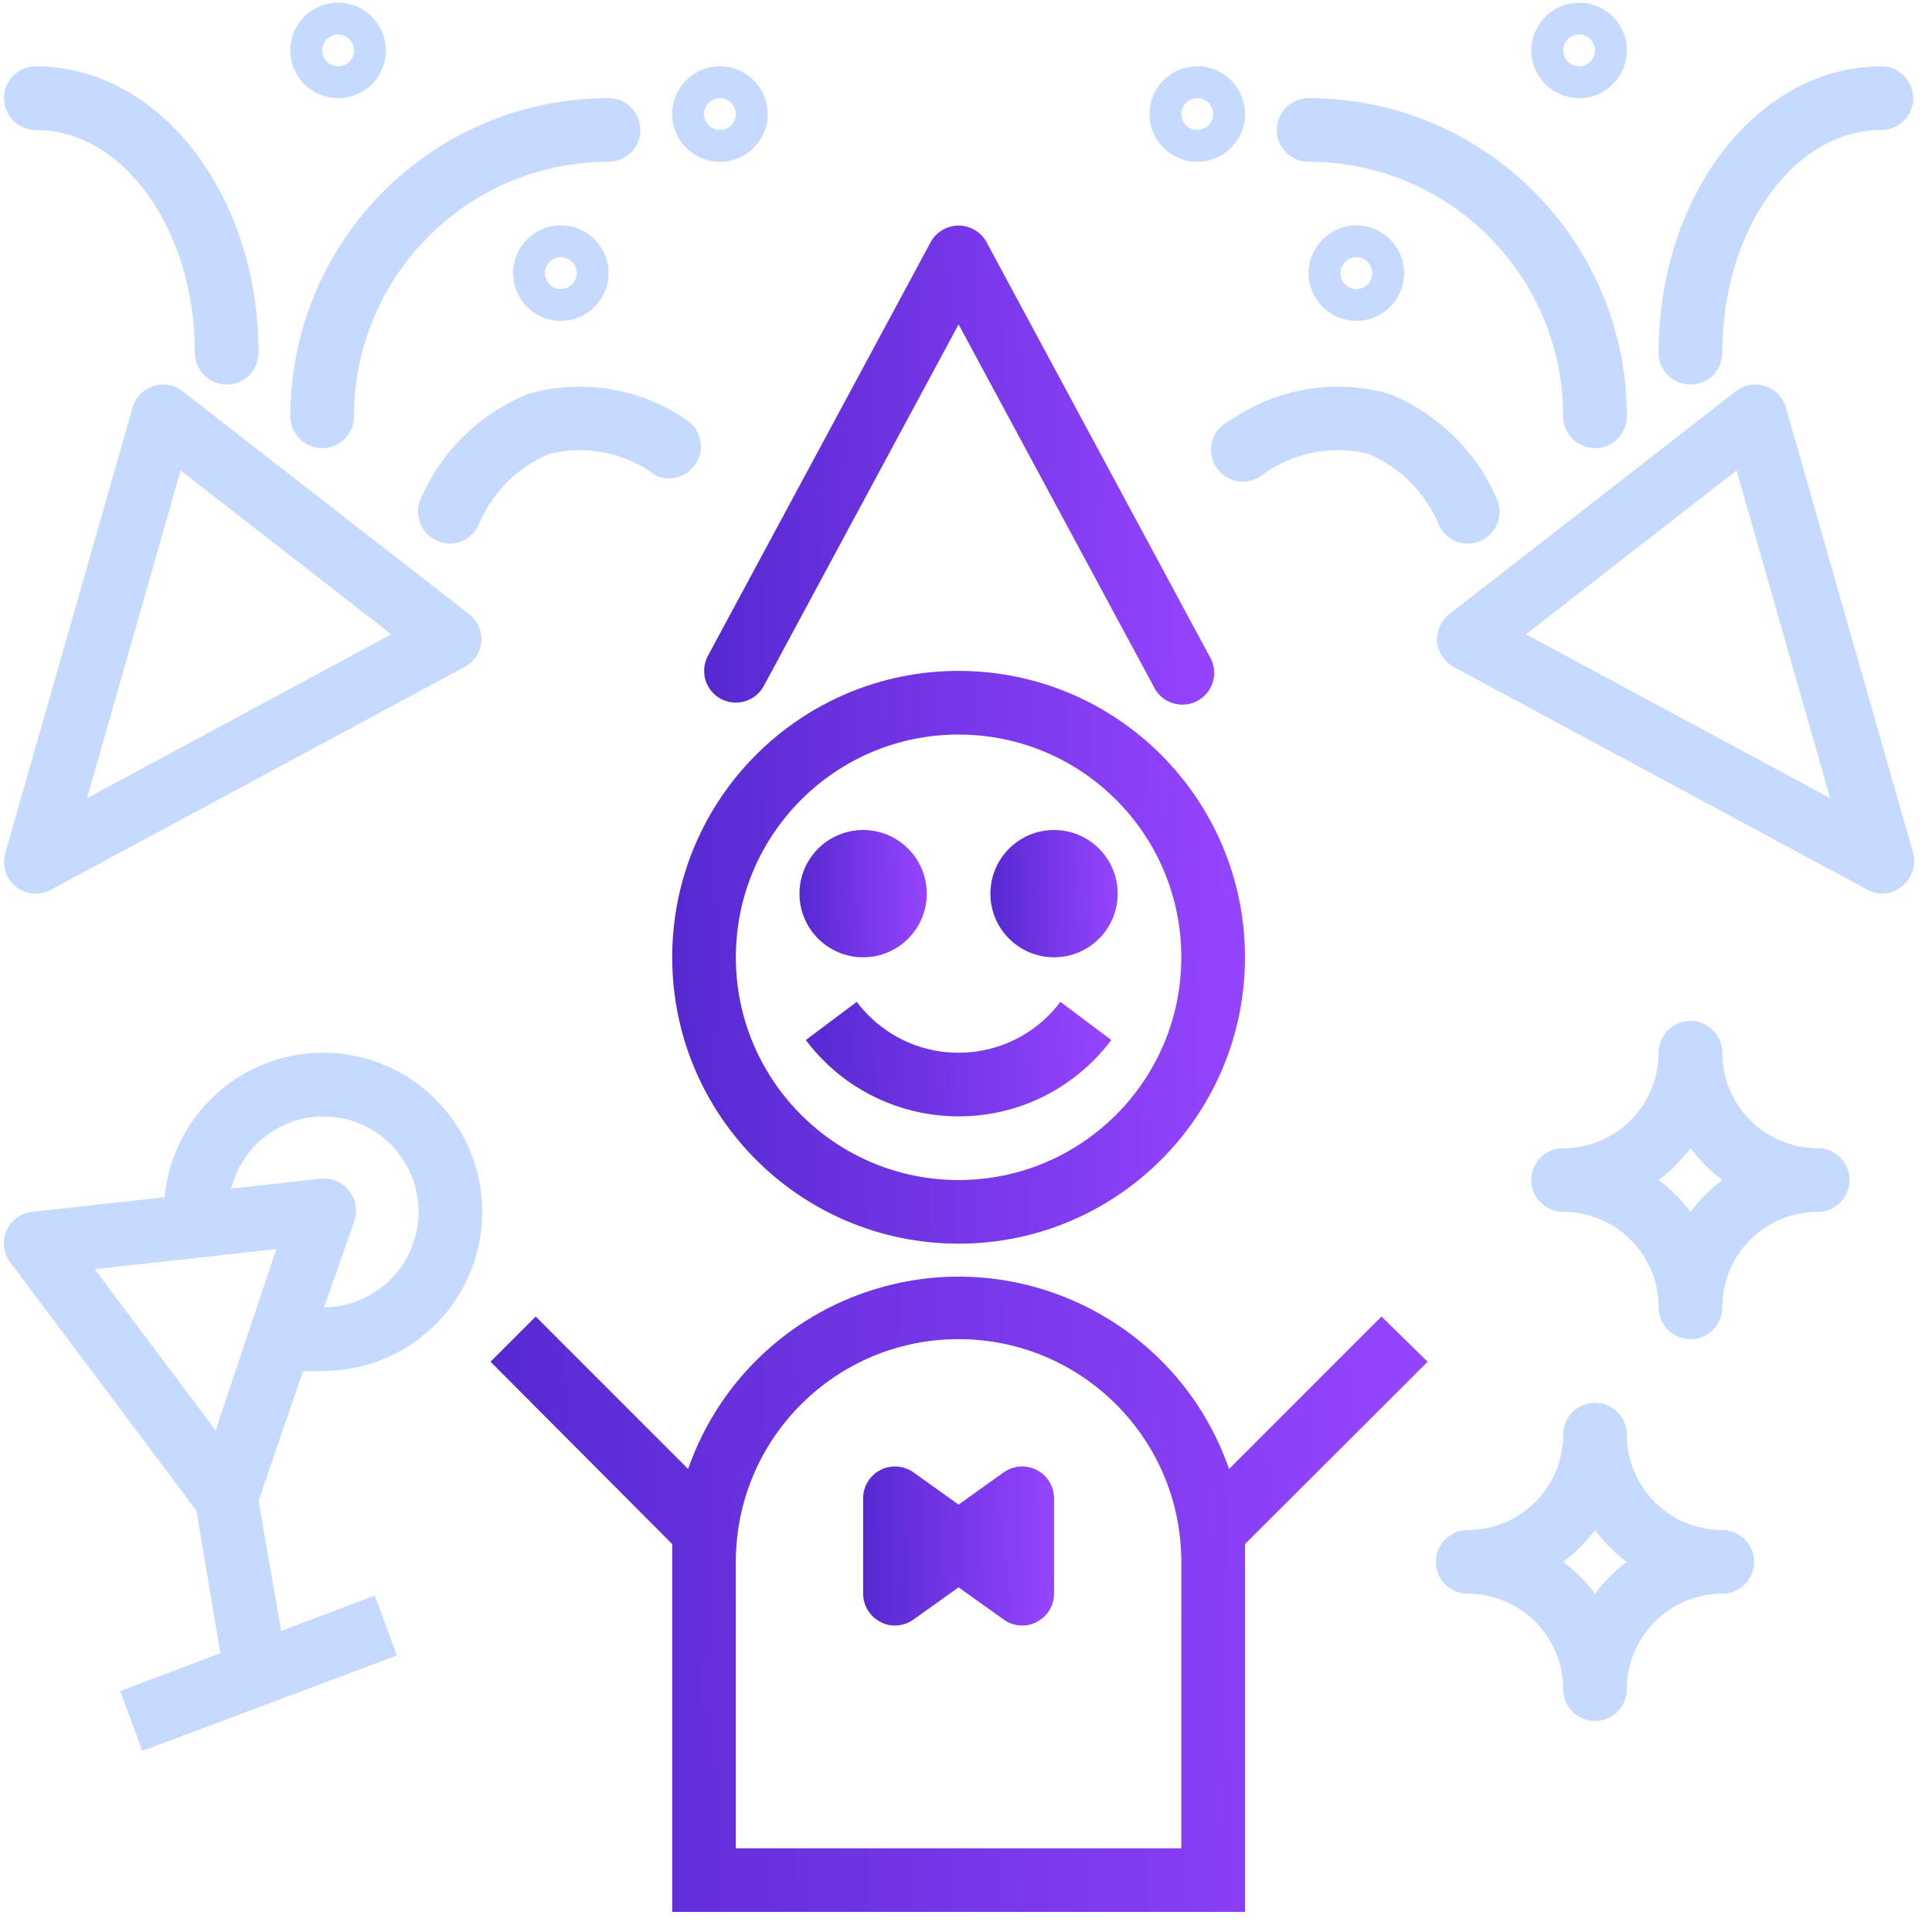<svg width="89" height="89" viewBox="0 0 89 89" fill="none" xmlns="http://www.w3.org/2000/svg">
<g clip-path="url(#clip0)">
<path d="M79.339 70.484C76.91 70.484 74.942 68.515 74.942 66.086C74.942 65.277 74.285 64.621 73.476 64.621C72.666 64.621 72.01 65.277 72.01 66.086C72.01 68.515 70.041 70.484 67.612 70.484C66.803 70.484 66.147 71.14 66.147 71.95C66.147 72.759 66.803 73.416 67.612 73.416C70.041 73.416 72.01 75.385 72.01 77.813C72.01 78.623 72.666 79.279 73.476 79.279C74.285 79.279 74.942 78.623 74.942 77.813C74.942 75.385 76.91 73.416 79.339 73.416C80.149 73.416 80.805 72.759 80.805 71.95C80.805 71.14 80.149 70.484 79.339 70.484ZM73.476 73.416C73.059 72.86 72.565 72.367 72.01 71.95C72.565 71.533 73.059 71.04 73.476 70.484C73.892 71.04 74.386 71.533 74.942 71.95C74.386 72.367 73.892 72.86 73.476 73.416Z" fill="#C6D9FF"/>
<path d="M83.737 52.894C81.308 52.894 79.339 50.925 79.339 48.496C79.339 47.687 78.683 47.03 77.873 47.03C77.064 47.03 76.407 47.687 76.407 48.496C76.407 50.925 74.439 52.894 72.01 52.894C71.2 52.894 70.544 53.55 70.544 54.359C70.544 55.169 71.2 55.825 72.01 55.825C74.439 55.825 76.407 57.794 76.407 60.223C76.407 61.032 77.064 61.689 77.873 61.689C78.683 61.689 79.339 61.032 79.339 60.223C79.339 57.794 81.308 55.825 83.737 55.825C84.546 55.825 85.202 55.169 85.202 54.359C85.202 53.55 84.546 52.894 83.737 52.894ZM77.873 55.825C77.457 55.27 76.963 54.776 76.407 54.359C76.963 53.943 77.457 53.449 77.873 52.894C78.29 53.449 78.783 53.943 79.339 54.359C78.783 54.776 78.29 55.27 77.873 55.825Z" fill="#C6D9FF"/>
<path d="M44.158 30.906C36.872 30.906 30.966 36.813 30.966 44.099C30.966 51.385 36.872 57.291 44.158 57.291C51.445 57.291 57.351 51.385 57.351 44.099C57.351 36.813 51.444 30.906 44.158 30.906ZM44.158 54.36C38.492 54.36 33.898 49.766 33.898 44.099C33.898 38.432 38.492 33.838 44.158 33.838C49.825 33.838 54.419 38.432 54.419 44.099C54.419 49.766 49.825 54.36 44.158 54.36Z" fill="url(#paint0_linear)"/>
<path d="M48.849 46.151C46.906 48.741 43.231 49.267 40.64 47.324C40.196 46.99 39.801 46.595 39.467 46.151L37.122 47.91C40.036 51.796 45.549 52.583 49.435 49.669C50.102 49.169 50.694 48.577 51.194 47.91L48.849 46.151Z" fill="url(#paint1_linear)"/>
<path d="M39.761 44.099C41.38 44.099 42.693 42.786 42.693 41.167C42.693 39.548 41.38 38.235 39.761 38.235C38.142 38.235 36.829 39.548 36.829 41.167C36.829 42.786 38.142 44.099 39.761 44.099Z" fill="url(#paint2_linear)"/>
<path d="M48.556 44.099C50.175 44.099 51.487 42.786 51.487 41.167C51.487 39.548 50.175 38.235 48.556 38.235C46.937 38.235 45.624 39.548 45.624 41.167C45.624 42.786 46.937 44.099 48.556 44.099Z" fill="url(#paint3_linear)"/>
<path d="M63.639 60.648L56.618 67.67C54.223 60.788 46.703 57.151 39.822 59.546C36.016 60.871 33.023 63.863 31.699 67.67L24.677 60.648L22.596 62.73L30.966 71.129C30.966 71.408 30.966 71.671 30.966 71.95V88.074H57.351V71.95C57.351 71.671 57.351 71.408 57.351 71.129L65.765 62.73L63.639 60.648ZM54.419 85.143H33.897V71.95C33.897 66.283 38.491 61.689 44.158 61.689C49.825 61.689 54.419 66.283 54.419 71.95V85.143Z" fill="url(#paint4_linear)"/>
<path d="M55.804 30.394C55.777 30.333 55.745 30.274 55.71 30.217L45.449 11.161C45.064 10.449 44.175 10.183 43.463 10.567C43.211 10.703 43.005 10.909 42.869 11.161L32.608 30.217C32.23 30.93 32.498 31.814 33.209 32.196C33.922 32.574 34.806 32.306 35.188 31.595L44.159 14.943L53.13 31.595C53.461 32.333 54.329 32.663 55.068 32.332C55.806 32 56.136 31.133 55.804 30.394Z" fill="url(#paint5_linear)"/>
<path d="M21.599 28.282L8.407 18.021C8.024 17.725 7.519 17.637 7.058 17.787C6.594 17.94 6.237 18.313 6.105 18.784L0.242 39.305C0.081 39.869 0.271 40.474 0.726 40.844C0.988 41.054 1.314 41.168 1.649 41.167C1.89 41.166 2.126 41.105 2.338 40.991L21.394 30.73C21.836 30.497 22.129 30.055 22.171 29.558C22.208 29.063 21.993 28.583 21.599 28.282ZM4.009 36.769L8.319 21.671L18.023 29.22L4.009 36.769Z" fill="#C6D9FF"/>
<path d="M28.034 4.521C19.939 4.521 13.376 11.084 13.376 19.179C13.376 19.989 14.032 20.645 14.842 20.645C15.651 20.645 16.308 19.989 16.308 19.179C16.308 12.703 21.558 7.453 28.034 7.453C28.844 7.453 29.5 6.796 29.5 5.987C29.5 5.177 28.844 4.521 28.034 4.521Z" fill="#C6D9FF"/>
<path d="M1.649 3.055C0.84 3.055 0.184 3.712 0.184 4.521C0.184 5.331 0.84 5.987 1.649 5.987C5.695 5.987 8.979 10.59 8.979 16.248C8.979 17.057 9.635 17.714 10.444 17.714C11.254 17.714 11.91 17.057 11.91 16.248C11.91 8.919 7.308 3.055 1.649 3.055Z" fill="#C6D9FF"/>
<path d="M31.683 19.384C29.551 17.89 26.86 17.433 24.354 18.138C22.102 19.039 20.303 20.802 19.356 23.034C19.065 23.783 19.431 24.626 20.176 24.925C20.343 24.997 20.523 25.037 20.704 25.043C21.301 25.046 21.84 24.686 22.067 24.134C22.682 22.68 23.839 21.524 25.292 20.909C27 20.485 28.808 20.851 30.218 21.906C30.955 22.239 31.823 21.911 32.157 21.174C32.443 20.54 32.245 19.793 31.683 19.384Z" fill="#C6D9FF"/>
<path d="M33.165 3.055C31.95 3.055 30.966 4.04 30.966 5.254C30.966 6.468 31.95 7.453 33.165 7.453C34.379 7.453 35.363 6.468 35.363 5.254C35.363 4.04 34.379 3.055 33.165 3.055ZM33.165 5.987C32.76 5.987 32.432 5.659 32.432 5.254C32.432 4.849 32.76 4.521 33.165 4.521C33.569 4.521 33.898 4.849 33.898 5.254C33.898 5.659 33.569 5.987 33.165 5.987Z" fill="#C6D9FF"/>
<path d="M25.835 10.384C24.621 10.384 23.637 11.369 23.637 12.583C23.637 13.797 24.621 14.782 25.835 14.782C27.05 14.782 28.034 13.797 28.034 12.583C28.034 11.369 27.05 10.384 25.835 10.384ZM25.835 13.316C25.431 13.316 25.103 12.988 25.103 12.583C25.103 12.178 25.431 11.85 25.835 11.85C26.24 11.85 26.568 12.178 26.568 12.583C26.568 12.988 26.24 13.316 25.835 13.316Z" fill="#C6D9FF"/>
<path d="M15.575 0.124C14.361 0.124 13.376 1.108 13.376 2.322C13.376 3.537 14.361 4.521 15.575 4.521C16.789 4.521 17.773 3.537 17.773 2.322C17.773 1.108 16.789 0.124 15.575 0.124ZM15.575 3.055C15.17 3.055 14.842 2.727 14.842 2.322C14.842 1.918 15.17 1.589 15.575 1.589C15.979 1.589 16.308 1.918 16.308 2.322C16.308 2.727 15.979 3.055 15.575 3.055Z" fill="#C6D9FF"/>
<path d="M88.133 39.305L82.27 18.784C82.138 18.313 81.781 17.94 81.317 17.787C80.857 17.637 80.352 17.725 79.969 18.021L66.776 28.282C66.382 28.583 66.167 29.063 66.204 29.558C66.247 30.055 66.54 30.497 66.981 30.73L86.037 40.991C86.231 41.096 86.447 41.157 86.668 41.167C87.003 41.168 87.329 41.054 87.591 40.844C88.067 40.489 88.281 39.881 88.133 39.305ZM70.294 29.22L79.998 21.671L84.308 36.769L70.294 29.22Z" fill="#C6D9FF"/>
<path d="M60.283 4.521C59.474 4.521 58.817 5.177 58.817 5.987C58.817 6.796 59.474 7.453 60.283 7.453C66.76 7.453 72.01 12.703 72.01 19.179C72.01 19.989 72.666 20.645 73.476 20.645C74.285 20.645 74.942 19.989 74.942 19.179C74.942 11.084 68.379 4.521 60.283 4.521Z" fill="#C6D9FF"/>
<path d="M86.668 3.055C81.01 3.055 76.407 8.919 76.407 16.248C76.407 17.057 77.064 17.714 77.873 17.714C78.683 17.714 79.339 17.057 79.339 16.248C79.339 10.59 82.622 5.987 86.668 5.987C87.478 5.987 88.134 5.331 88.134 4.521C88.134 3.712 87.478 3.055 86.668 3.055Z" fill="#C6D9FF"/>
<path d="M68.976 23.037C68.976 23.036 68.976 23.035 68.975 23.034C68.028 20.802 66.229 19.039 63.977 18.138C61.471 17.433 58.78 17.891 56.648 19.384C55.91 19.718 55.582 20.586 55.916 21.324C56.249 22.061 57.117 22.389 57.855 22.056C57.946 22.015 58.033 21.964 58.114 21.906C59.523 20.851 61.331 20.485 63.039 20.909C64.49 21.526 65.646 22.682 66.264 24.134C66.489 24.681 67.02 25.04 67.612 25.043C67.798 25.043 67.982 25.008 68.155 24.94C68.907 24.641 69.275 23.789 68.976 23.037Z" fill="#C6D9FF"/>
<path d="M55.153 3.055C53.939 3.055 52.954 4.04 52.954 5.254C52.954 6.468 53.939 7.453 55.153 7.453C56.367 7.453 57.352 6.468 57.352 5.254C57.352 4.04 56.367 3.055 55.153 3.055ZM55.153 5.987C54.748 5.987 54.42 5.659 54.42 5.254C54.42 4.849 54.748 4.521 55.153 4.521C55.558 4.521 55.886 4.849 55.886 5.254C55.886 5.659 55.558 5.987 55.153 5.987Z" fill="#C6D9FF"/>
<path d="M62.482 10.384C61.268 10.384 60.283 11.369 60.283 12.583C60.283 13.797 61.268 14.782 62.482 14.782C63.696 14.782 64.681 13.797 64.681 12.583C64.681 11.369 63.696 10.384 62.482 10.384ZM62.482 13.316C62.077 13.316 61.749 12.988 61.749 12.583C61.749 12.178 62.077 11.85 62.482 11.85C62.887 11.85 63.215 12.178 63.215 12.583C63.215 12.988 62.887 13.316 62.482 13.316Z" fill="#C6D9FF"/>
<path d="M72.743 0.124C71.528 0.124 70.544 1.108 70.544 2.322C70.544 3.537 71.528 4.521 72.743 4.521C73.957 4.521 74.942 3.537 74.942 2.322C74.942 1.108 73.957 0.124 72.743 0.124ZM72.743 3.055C72.338 3.055 72.01 2.727 72.01 2.322C72.01 1.918 72.338 1.589 72.743 1.589C73.147 1.589 73.476 1.918 73.476 2.322C73.476 2.727 73.147 3.055 72.743 3.055Z" fill="#C6D9FF"/>
<path d="M47.75 67.713C47.253 67.461 46.657 67.513 46.21 67.845L44.158 69.311L42.106 67.845C41.66 67.513 41.063 67.461 40.567 67.713C40.074 67.962 39.762 68.466 39.761 69.018V73.415C39.762 73.967 40.074 74.472 40.567 74.72C40.769 74.83 40.996 74.885 41.227 74.881C41.544 74.881 41.852 74.778 42.106 74.588L44.158 73.122L46.21 74.588C46.464 74.778 46.773 74.881 47.09 74.881C47.32 74.885 47.547 74.83 47.75 74.72C48.242 74.472 48.554 73.967 48.556 73.415V69.018C48.554 68.466 48.242 67.962 47.75 67.713Z" fill="url(#paint6_linear)"/>
<path d="M14.841 63.154C18.889 63.178 22.189 59.915 22.213 55.868C22.236 51.82 18.974 48.52 14.926 48.496C11.123 48.474 7.935 51.364 7.585 55.151L1.488 55.825C0.966 55.88 0.513 56.21 0.3 56.69C0.091 57.175 0.158 57.735 0.476 58.156L9.051 69.59L10.151 76.156L5.533 77.901L6.559 80.657L18.286 76.259L17.26 73.503L12.95 75.13L11.91 69.135L13.962 63.154C14.255 63.176 14.549 63.176 14.841 63.154ZM14.841 51.428C17.27 51.403 19.259 53.353 19.283 55.781C19.307 58.21 17.358 60.198 14.929 60.223L16.307 56.294C16.497 55.797 16.401 55.236 16.058 54.828C15.742 54.442 15.25 54.243 14.753 54.301L10.649 54.755C11.133 52.825 12.852 51.461 14.841 51.428ZM9.931 65.896L4.361 58.464L12.73 57.54L9.931 65.896Z" fill="#C6D9FF"/>
</g>
<defs>
<linearGradient id="paint0_linear" x1="30.576" y1="47.991" x2="57.783" y2="47.602" gradientUnits="userSpaceOnUse">
<stop stop-color="#5529CF"/>
<stop offset="1" stop-color="#9745FF"/>
</linearGradient>
<linearGradient id="paint1_linear" x1="36.914" y1="49.568" x2="51.407" y2="49.016" gradientUnits="userSpaceOnUse">
<stop stop-color="#5529CF"/>
<stop offset="1" stop-color="#9745FF"/>
</linearGradient>
<linearGradient id="paint2_linear" x1="36.742" y1="42.032" x2="42.789" y2="41.946" gradientUnits="userSpaceOnUse">
<stop stop-color="#5529CF"/>
<stop offset="1" stop-color="#9745FF"/>
</linearGradient>
<linearGradient id="paint3_linear" x1="45.537" y1="42.032" x2="51.584" y2="41.946" gradientUnits="userSpaceOnUse">
<stop stop-color="#5529CF"/>
<stop offset="1" stop-color="#9745FF"/>
</linearGradient>
<linearGradient id="paint4_linear" x1="21.958" y1="77.759" x2="66.462" y2="76.821" gradientUnits="userSpaceOnUse">
<stop stop-color="#5529CF"/>
<stop offset="1" stop-color="#9745FF"/>
</linearGradient>
<linearGradient id="paint5_linear" x1="32.09" y1="24.681" x2="56.318" y2="24.313" gradientUnits="userSpaceOnUse">
<stop stop-color="#5529CF"/>
<stop offset="1" stop-color="#9745FF"/>
</linearGradient>
<linearGradient id="paint6_linear" x1="39.631" y1="72.299" x2="48.699" y2="72.143" gradientUnits="userSpaceOnUse">
<stop stop-color="#5529CF"/>
<stop offset="1" stop-color="#9745FF"/>
</linearGradient>
<clipPath id="clip0">
<rect width="88" height="88" fill="white" transform="translate(0.18 0.099)"/>
</clipPath>
</defs>
</svg>

